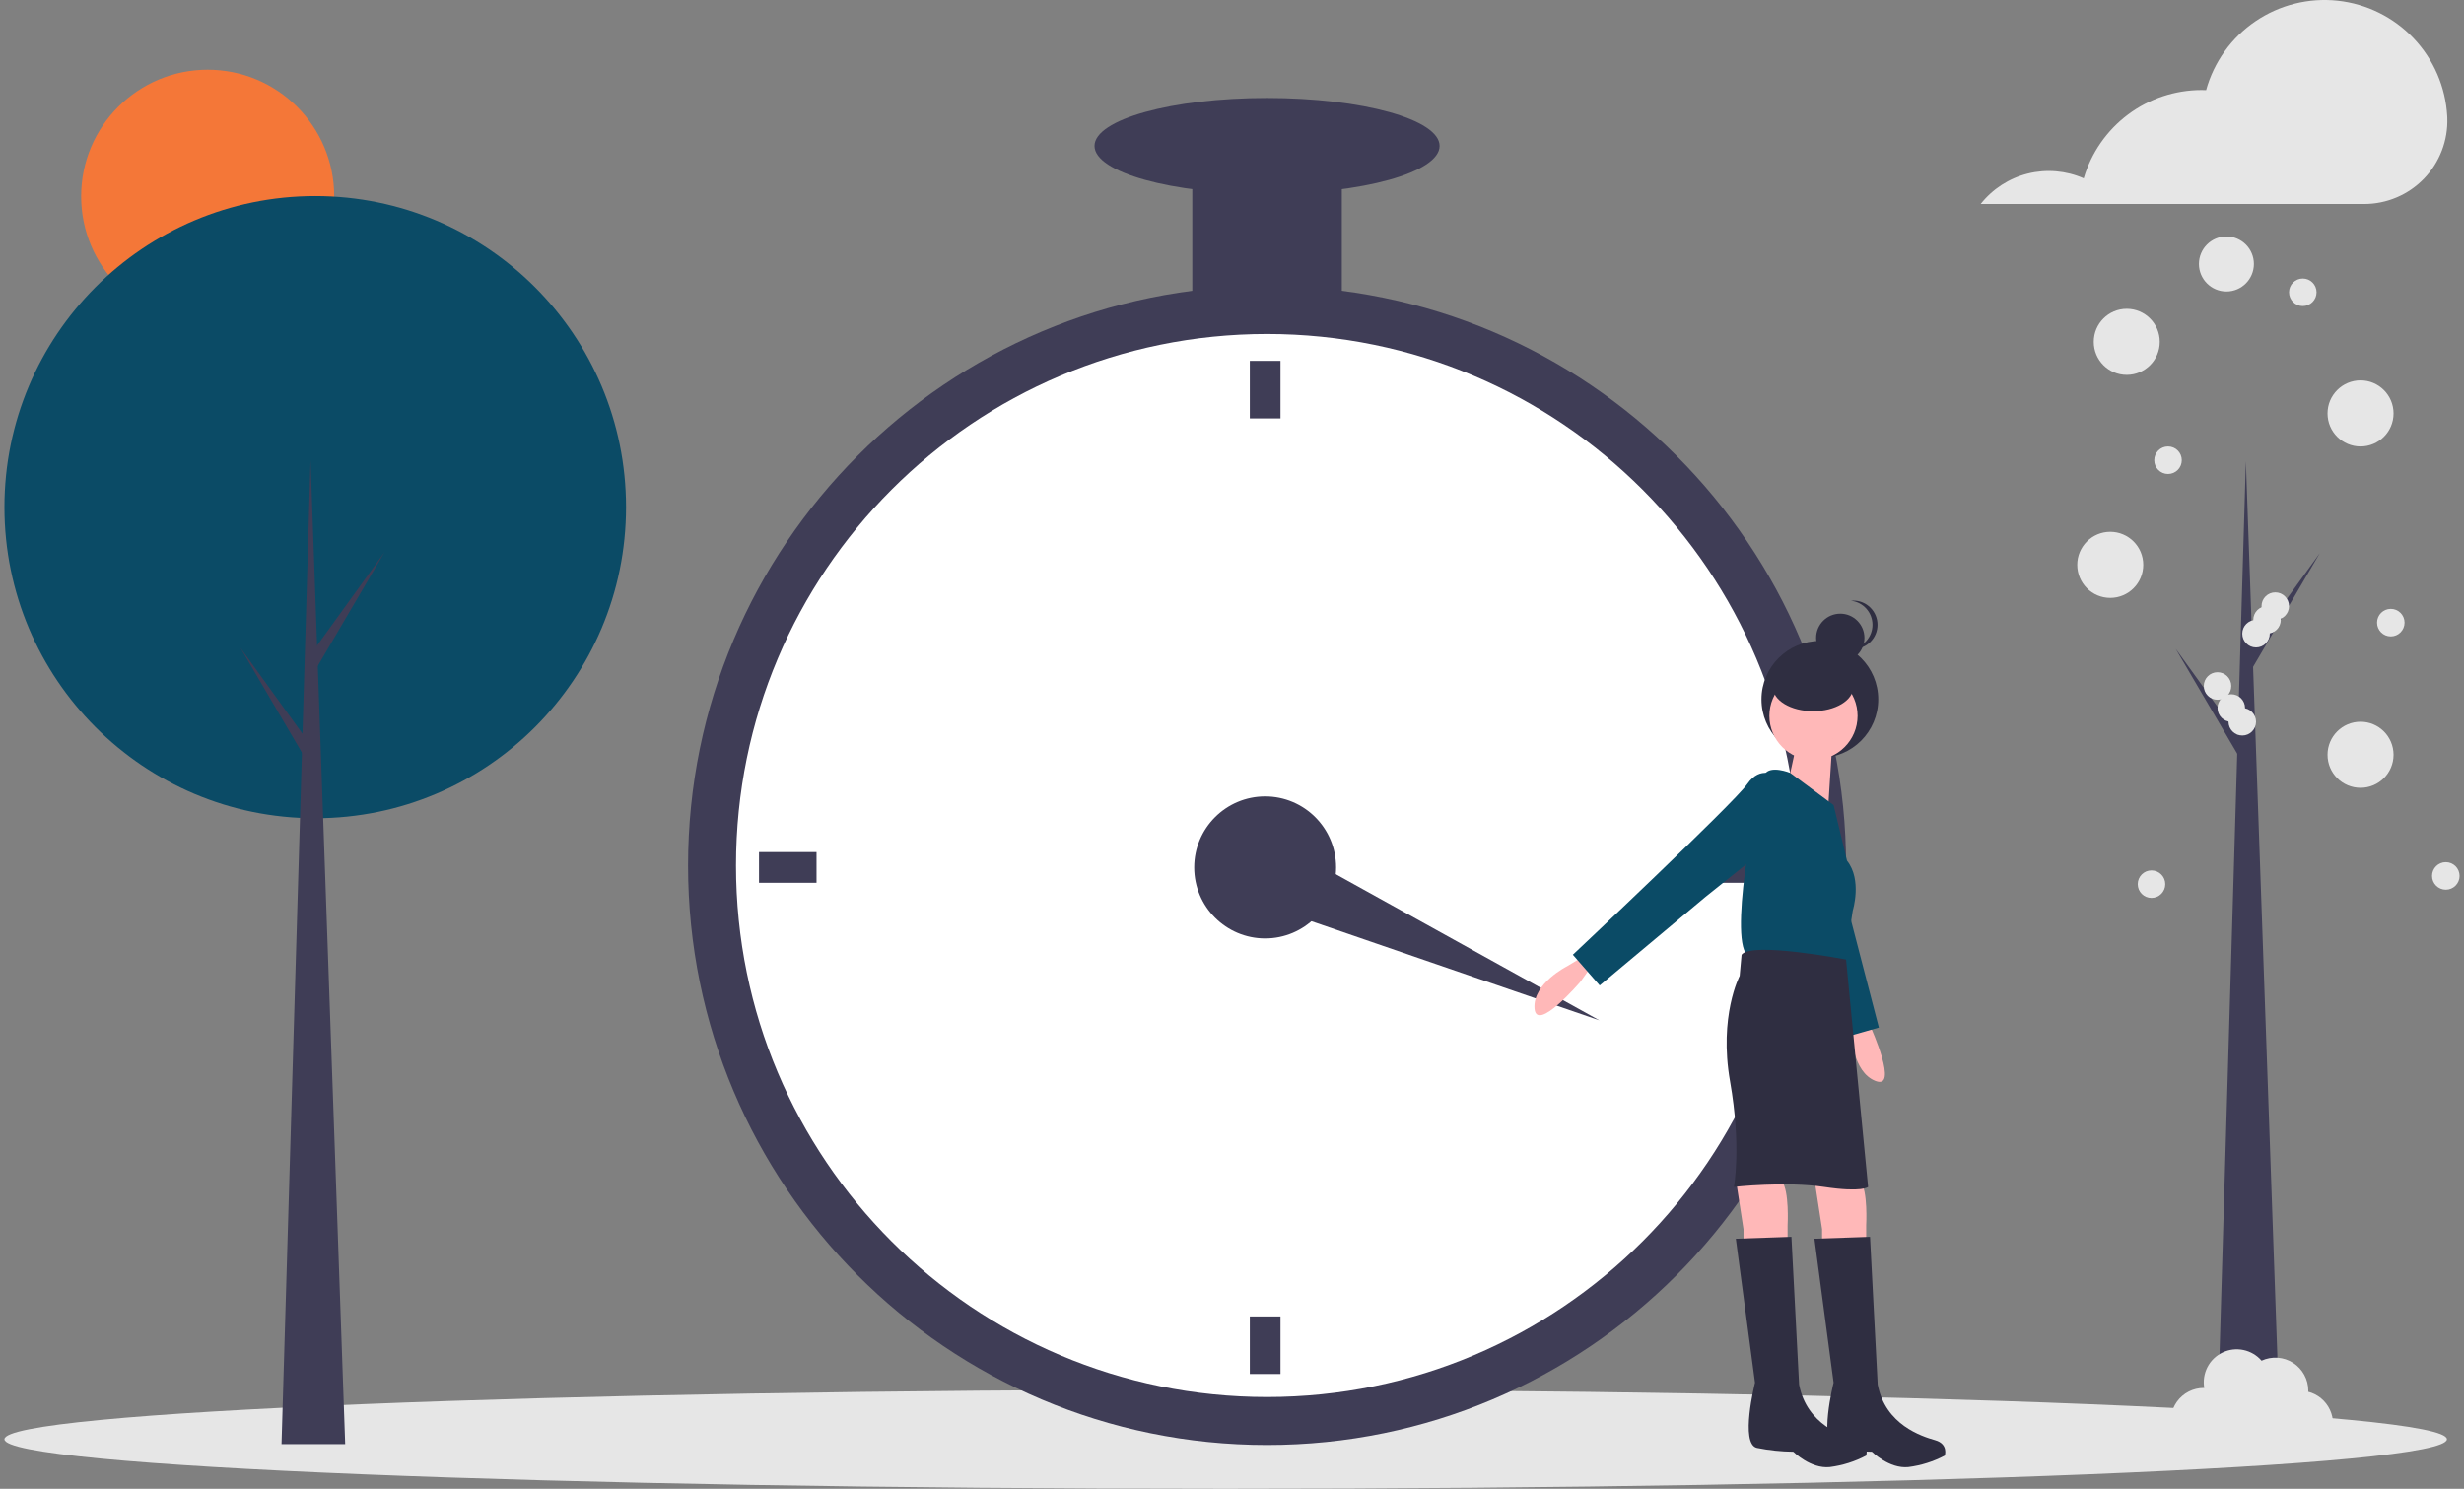 <svg width="278" height="168" viewBox="0 0 278 168" fill="none" xmlns="http://www.w3.org/2000/svg">
<rect x="0" y="0" width="278" height="168" fill="#808080" stroke="none"/>
<g clip-path="url(#clip0_4321_79472)">
<path d="M23.431 36.447C31.315 36.447 37.706 30.049 37.706 22.157C37.706 14.265 31.315 7.867 23.431 7.867C15.547 7.867 9.156 14.265 9.156 22.157C9.156 30.049 15.547 36.447 23.431 36.447Z" fill="#F47738"/>
<path d="M138.285 168C214.382 168 276.07 165.496 276.07 162.408C276.07 159.32 214.382 156.816 138.285 156.816C62.188 156.816 0.5 159.32 0.5 162.408C0.5 165.496 62.188 168 138.285 168Z" fill="#E6E6E6"/>
<path d="M35.567 92.332C54.934 92.332 70.633 76.615 70.633 57.228C70.633 37.841 54.934 22.125 35.567 22.125C16.2 22.125 0.5 37.841 0.5 57.228C0.5 76.615 16.2 92.332 35.567 92.332Z" fill="#0B4B66"/>
<path d="M38.946 162.961H31.764L35.038 51.941L38.946 162.961Z" fill="#3F3D56"/>
<path d="M35.671 72.984L43.382 62.305L35.566 75.627L34.721 74.147L35.671 72.984Z" fill="#3F3D56"/>
<path d="M34.828 83.765L27.117 73.086L34.933 86.408L35.778 84.928L34.828 83.765Z" fill="#3F3D56"/>
<path d="M257.295 163.079H250.113L253.388 52.059L257.295 163.079Z" fill="#3F3D56"/>
<path d="M254.021 73.097L261.731 62.418L253.915 75.74L253.07 74.26L254.021 73.097Z" fill="#3F3D56"/>
<path d="M253.175 83.882L245.465 73.203L253.281 86.525L254.126 85.045L253.175 83.882Z" fill="#3F3D56"/>
<path d="M142.955 163.059C179.033 163.059 208.28 133.782 208.28 97.666C208.28 61.551 179.033 32.273 142.955 32.273C106.878 32.273 77.631 61.551 77.631 97.666C77.631 133.782 106.878 163.059 142.955 163.059Z" fill="#3F3D56"/>
<path d="M142.956 157.647C176.047 157.647 202.873 130.793 202.873 97.667C202.873 64.541 176.047 37.688 142.956 37.688C109.865 37.688 83.039 64.541 83.039 97.667C83.039 130.793 109.865 157.647 142.956 157.647Z" fill="white"/>
<path d="M142.74 105.895C147.16 105.895 150.743 102.308 150.743 97.883C150.743 93.458 147.16 89.871 142.74 89.871C138.32 89.871 134.736 93.458 134.736 97.883C134.736 102.308 138.32 105.895 142.74 105.895Z" fill="#3F3D56"/>
<path d="M144.471 40.719H141.01V47.215H144.471V40.719Z" fill="#3F3D56"/>
<path d="M144.471 148.551H141.01V155.047H144.471V148.551Z" fill="#3F3D56"/>
<path d="M92.125 99.617V96.152H85.636V99.617H92.125Z" fill="#3F3D56"/>
<path d="M199.844 99.617V96.152H193.355V99.617H199.844Z" fill="#3F3D56"/>
<path d="M140.434 101.36L143.391 94.59L180.452 115.137L140.434 101.36Z" fill="#3F3D56"/>
<path d="M151.391 16.465H134.52V35.953H151.391V16.465Z" fill="#3F3D56"/>
<path d="M142.956 21.881C153.707 21.881 162.423 19.458 162.423 16.468C162.423 13.478 153.707 11.055 142.956 11.055C132.204 11.055 123.488 13.478 123.488 16.468C123.488 19.458 132.204 21.881 142.956 21.881Z" fill="#3F3D56"/>
<path d="M179.405 109.25L178.323 110.766C178.323 110.766 173.348 116.612 173.132 113.797C172.915 110.982 176.809 109.034 176.809 109.034L178.972 107.734L179.405 109.25Z" fill="#FFB8B8"/>
<path d="M210.194 114.363L211.1 115.99C211.1 115.99 214.249 122.993 211.615 121.984C208.981 120.975 208.888 116.619 208.888 116.619L208.641 114.105L210.194 114.363Z" fill="#FFB8B8"/>
<path d="M205.325 85.511C208.962 85.511 211.911 82.559 211.911 78.918C211.911 75.276 208.962 72.324 205.325 72.324C201.687 72.324 198.738 75.276 198.738 78.918C198.738 82.559 201.687 85.511 205.325 85.511Z" fill="#2F2E41"/>
<path d="M204.711 133.07L205.576 138.7V140.432H210.551V138.267C210.551 138.267 210.767 134.369 209.902 133.287C209.037 132.204 204.711 133.07 204.711 133.07Z" fill="#FFB8B8"/>
<path d="M195.844 133.07L196.709 138.7V140.432H201.684V138.267C201.684 138.267 201.9 134.369 201.035 133.287C200.17 132.204 195.844 133.07 195.844 133.07Z" fill="#FFB8B8"/>
<path d="M199.19 87.848C199.19 87.848 197.277 88.857 198.584 91.154C199.891 93.45 207.559 117.21 207.559 117.21L211.983 115.953L208.081 100.927L205.847 91.482L199.19 87.848Z" fill="#0B4B66"/>
<path d="M204.604 85.757C207.352 85.757 209.579 83.528 209.579 80.777C209.579 78.027 207.352 75.797 204.604 75.797C201.856 75.797 199.629 78.027 199.629 80.777C199.629 83.528 201.856 85.757 204.604 85.757Z" fill="#FFB8B8"/>
<path d="M206.875 81.535L206.226 91.712L201.684 88.464C201.684 88.464 203.198 82.401 202.765 81.968L206.875 81.535Z" fill="#FFB8B8"/>
<path d="M206.874 90.844L201.981 87.216C201.981 87.216 199.736 86.296 199.087 87.379C198.438 88.462 195.194 104.485 196.924 107.517C196.924 107.517 206.225 109.465 208.172 108.383L209.037 102.753C209.037 102.753 210.119 99.288 208.388 97.123L206.874 90.844Z" fill="#0B4B66"/>
<path d="M200.385 87.597C200.385 87.597 198.655 86.298 197.141 88.464C195.627 90.629 177.457 107.735 177.457 107.735L180.485 111.2L192.382 101.239L199.953 95.176L200.385 87.597Z" fill="#0B4B66"/>
<path d="M208.281 108.278C208.281 108.278 197.573 106.221 196.492 107.737L196.276 110.119C196.276 110.119 193.896 114.666 195.194 122.028C196.492 129.39 195.627 133.937 195.627 133.937C195.627 133.937 201.467 133.288 205.793 133.937C210.119 134.587 210.768 133.937 210.768 133.937L208.281 108.278Z" fill="#2F2E41"/>
<path d="M210.984 139.566L204.711 139.783L206.874 156.023C206.874 156.023 205.144 162.952 207.09 163.385C208.444 163.658 209.82 163.803 211.2 163.818C211.2 163.818 213.147 165.767 215.31 165.55C216.746 165.367 218.138 164.927 219.42 164.251C219.42 164.251 219.852 162.952 218.338 162.519C216.824 162.086 212.714 160.787 211.849 156.239L210.984 139.566Z" fill="#2F2E41"/>
<path d="M202.117 139.566L195.844 139.783L198.007 156.023C198.007 156.023 196.276 162.952 198.223 163.385C199.576 163.658 200.952 163.803 202.333 163.818C202.333 163.818 204.28 165.767 206.443 165.55C207.879 165.367 209.271 164.927 210.553 164.251C210.553 164.251 210.985 162.952 209.471 162.519C207.957 162.086 203.847 160.787 202.982 156.239L202.117 139.566Z" fill="#2F2E41"/>
<path d="M207.628 74.707C209.133 74.707 210.353 73.485 210.353 71.978C210.353 70.472 209.133 69.25 207.628 69.25C206.123 69.25 204.902 70.472 204.902 71.978C204.902 73.485 206.123 74.707 207.628 74.707Z" fill="#2F2E41"/>
<path d="M211.262 70.502C211.262 69.827 211.012 69.177 210.561 68.676C210.111 68.175 209.49 67.859 208.82 67.788C208.915 67.778 209.009 67.773 209.104 67.773C209.827 67.773 210.52 68.061 211.031 68.573C211.542 69.084 211.83 69.778 211.83 70.502C211.83 71.225 211.542 71.919 211.031 72.431C210.52 72.942 209.827 73.23 209.104 73.23C209.009 73.23 208.915 73.225 208.82 73.215C209.49 73.145 210.111 72.829 210.561 72.328C211.012 71.826 211.262 71.176 211.262 70.502Z" fill="#2F2E41"/>
<path d="M204.558 80.249C207.067 80.249 209.1 79.028 209.1 77.521C209.1 76.014 207.067 74.793 204.558 74.793C202.049 74.793 200.016 76.014 200.016 77.521C200.016 79.028 202.049 80.249 204.558 80.249Z" fill="#2F2E41"/>
<path d="M276.105 13.095C275.919 9.811 274.575 6.7 272.311 4.316C270.047 1.932 267.011 0.431 263.744 0.079C260.477 -0.272 257.192 0.55 254.474 2.397C251.755 4.245 249.781 7 248.903 10.169C248.735 10.163 248.567 10.156 248.398 10.156C245.402 10.157 242.488 11.128 240.09 12.925C237.692 14.722 235.94 17.248 235.095 20.125C233.11 19.252 230.892 19.062 228.788 19.586C226.685 20.11 224.814 21.317 223.469 23.02H266.716C267.978 23.023 269.227 22.772 270.39 22.281C271.552 21.79 272.604 21.069 273.481 20.161C274.359 19.254 275.044 18.178 275.497 16.999C275.949 15.82 276.159 14.562 276.115 13.3C276.112 13.232 276.109 13.164 276.105 13.095Z" fill="#E6E6E6"/>
<path d="M239.95 42.303C242.007 42.303 243.674 40.634 243.674 38.575C243.674 36.517 242.007 34.848 239.95 34.848C237.894 34.848 236.227 36.517 236.227 38.575C236.227 40.634 237.894 42.303 239.95 42.303Z" fill="#E6E6E6"/>
<path d="M251.194 32.892C252.907 32.892 254.295 31.502 254.295 29.788C254.295 28.073 252.907 26.684 251.194 26.684C249.482 26.684 248.094 28.073 248.094 29.788C248.094 31.502 249.482 32.892 251.194 32.892Z" fill="#E6E6E6"/>
<path d="M266.327 50.381C268.384 50.381 270.051 48.712 270.051 46.654C270.051 44.595 268.384 42.926 266.327 42.926C264.271 42.926 262.604 44.595 262.604 46.654C262.604 48.712 264.271 50.381 266.327 50.381Z" fill="#E6E6E6"/>
<path d="M238.089 67.467C240.146 67.467 241.813 65.798 241.813 63.739C241.813 61.681 240.146 60.012 238.089 60.012C236.032 60.012 234.365 61.681 234.365 63.739C234.365 65.798 236.032 67.467 238.089 67.467Z" fill="#E6E6E6"/>
<path d="M266.327 88.901C268.384 88.901 270.051 87.232 270.051 85.173C270.051 83.114 268.384 81.445 266.327 81.445C264.271 81.445 262.604 83.114 262.604 85.173C262.604 87.232 264.271 88.901 266.327 88.901Z" fill="#E6E6E6"/>
<path d="M260.426 157.053C260.427 157.013 260.432 156.973 260.432 156.933C260.433 156.308 260.277 155.693 259.978 155.145C259.679 154.596 259.248 154.132 258.723 153.795C258.197 153.457 257.596 153.257 256.974 153.214C256.351 153.17 255.728 153.284 255.161 153.545C254.629 152.93 253.91 152.507 253.115 152.341C252.319 152.174 251.491 152.273 250.758 152.623C250.024 152.972 249.425 153.553 249.053 154.276C248.681 154.999 248.555 155.824 248.696 156.625C248.677 156.624 248.659 156.622 248.64 156.622C248.047 156.621 247.463 156.762 246.935 157.032C246.408 157.303 245.952 157.696 245.607 158.179C245.262 158.661 245.036 159.219 244.95 159.806C244.864 160.393 244.918 160.992 245.11 161.554C245.301 162.116 245.624 162.623 246.051 163.035C246.478 163.447 246.997 163.75 247.565 163.921C248.133 164.091 248.733 164.123 249.316 164.014C249.899 163.906 250.447 163.659 250.916 163.296C251.211 163.872 251.652 164.361 252.194 164.715C252.737 165.069 253.362 165.275 254.008 165.314C254.654 165.352 255.299 165.221 255.879 164.933C256.459 164.645 256.954 164.211 257.315 163.674C257.758 163.996 258.267 164.217 258.806 164.32C259.344 164.423 259.898 164.406 260.429 164.27C260.96 164.133 261.454 163.881 261.876 163.532C262.298 163.182 262.638 162.743 262.871 162.247C263.105 161.751 263.225 161.209 263.225 160.66C263.225 160.112 263.104 159.57 262.87 159.074C262.637 158.578 262.296 158.139 261.874 157.79C261.451 157.441 260.957 157.189 260.426 157.053Z" fill="#E6E6E6"/>
<path d="M269.741 71.814C270.598 71.814 271.293 71.118 271.293 70.26C271.293 69.402 270.598 68.707 269.741 68.707C268.884 68.707 268.189 69.402 268.189 70.26C268.189 71.118 268.884 71.814 269.741 71.814Z" fill="#E6E6E6"/>
<path d="M259.811 34.536C260.668 34.536 261.363 33.841 261.363 32.983C261.363 32.125 260.668 31.43 259.811 31.43C258.954 31.43 258.26 32.125 258.26 32.983C258.26 33.841 258.954 34.536 259.811 34.536Z" fill="#E6E6E6"/>
<path d="M254.536 73.06C255.393 73.06 256.088 72.364 256.088 71.506C256.088 70.648 255.393 69.953 254.536 69.953C253.679 69.953 252.984 70.648 252.984 71.506C252.984 72.364 253.679 73.06 254.536 73.06Z" fill="#E6E6E6"/>
<path d="M255.778 71.505C256.635 71.505 257.33 70.809 257.33 69.952C257.33 69.094 256.635 68.398 255.778 68.398C254.921 68.398 254.227 69.094 254.227 69.952C254.227 70.809 254.921 71.505 255.778 71.505Z" fill="#E6E6E6"/>
<path d="M256.708 69.95C257.565 69.95 258.259 69.255 258.259 68.397C258.259 67.539 257.565 66.844 256.708 66.844C255.851 66.844 255.156 67.539 255.156 68.397C255.156 69.255 255.851 69.95 256.708 69.95Z" fill="#E6E6E6"/>
<path d="M252.985 82.997C253.842 82.997 254.537 82.302 254.537 81.444C254.537 80.586 253.842 79.891 252.985 79.891C252.128 79.891 251.434 80.586 251.434 81.444C251.434 82.302 252.128 82.997 252.985 82.997Z" fill="#E6E6E6"/>
<path d="M275.948 100.396C276.805 100.396 277.5 99.7 277.5 98.842C277.5 97.984 276.805 97.289 275.948 97.289C275.091 97.289 274.396 97.984 274.396 98.842C274.396 99.7 275.091 100.396 275.948 100.396Z" fill="#E6E6E6"/>
<path d="M242.743 101.325C243.6 101.325 244.295 100.63 244.295 99.772C244.295 98.914 243.6 98.219 242.743 98.219C241.886 98.219 241.191 98.914 241.191 99.772C241.191 100.63 241.886 101.325 242.743 101.325Z" fill="#E6E6E6"/>
<path d="M244.606 53.485C245.463 53.485 246.158 52.79 246.158 51.932C246.158 51.074 245.463 50.379 244.606 50.379C243.749 50.379 243.055 51.074 243.055 51.932C243.055 52.79 243.749 53.485 244.606 53.485Z" fill="#E6E6E6"/>
<path d="M251.743 81.446C252.6 81.446 253.295 80.751 253.295 79.893C253.295 79.035 252.6 78.34 251.743 78.34C250.886 78.34 250.191 79.035 250.191 79.893C250.191 80.751 250.886 81.446 251.743 81.446Z" fill="#E6E6E6"/>
<path d="M250.192 78.962C251.049 78.962 251.744 78.267 251.744 77.409C251.744 76.551 251.049 75.856 250.192 75.856C249.335 75.856 248.641 76.551 248.641 77.409C248.641 78.267 249.335 78.962 250.192 78.962Z" fill="#E6E6E6"/>
</g>
<defs>
<clipPath id="clip0_4321_79472">
<rect width="277" height="168" fill="white" transform="translate(0.5)"/>
</clipPath>
</defs>
</svg>
